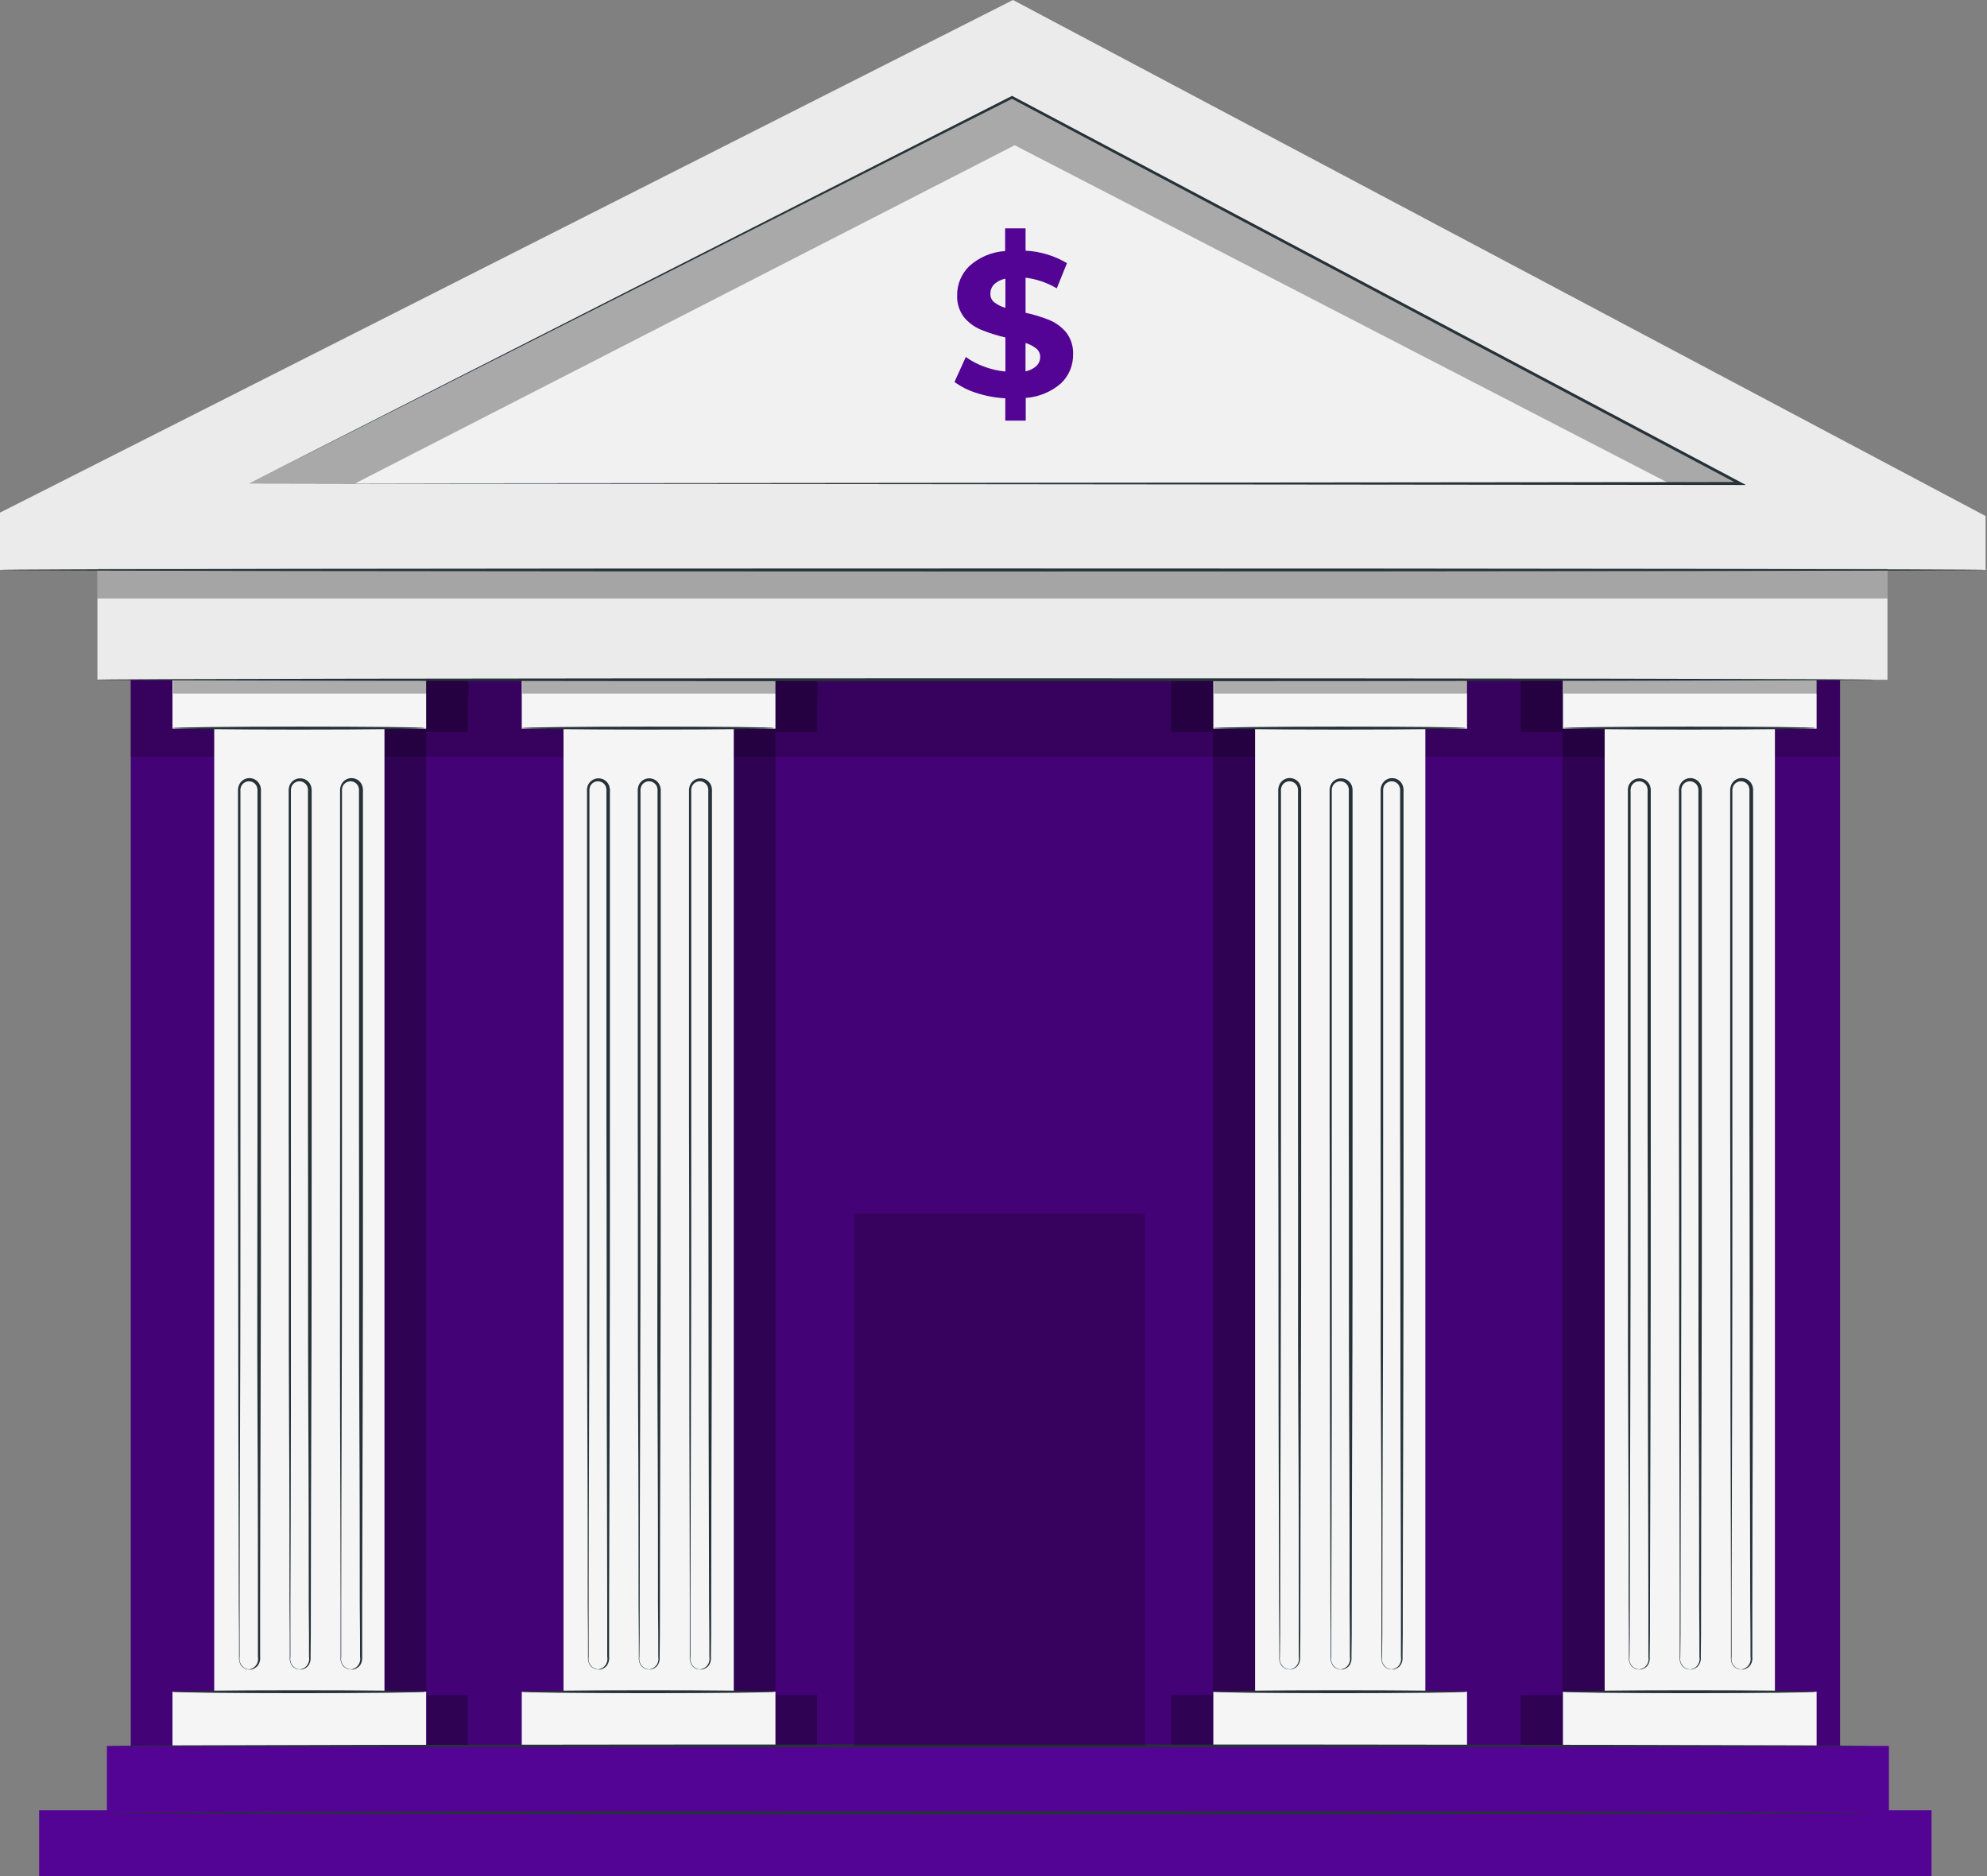 <svg width="842" height="795" viewBox="0 0 842 795" fill="none" xmlns="http://www.w3.org/2000/svg">
<rect x="0" y="0" width="842" height="795" fill="#808080" stroke="none"/>
<g clip-path="url(#clip0_1_119465)">
<path d="M779.734 285.763H55.421V753.754H779.734V285.763Z" fill="#540494"/>
<g opacity="0.2">
<path d="M779.733 285.763H55.419V753.754H779.733V285.763Z" fill="black"/>
</g>
<g opacity="0.2">
<path d="M779.611 287.182H55.297V320.66H779.611V287.182Z" fill="black"/>
</g>
<g opacity="0.3">
<path d="M198.279 287.182H90.777V310.15H108.442V718.184H90.873H90.777V741.152H198.279V718.184H197.703H180.59V310.15H198.279V295.311H198.519V289.419H198.279V287.182Z" fill="black"/>
<path d="M346.272 287.182H238.793V310.15H256.458V718.184H238.889H238.793V741.152H346.272V718.184H345.72H328.607V310.15H346.272V295.311H346.512V289.419H346.272V287.182Z" fill="black"/>
<path d="M603.761 287.182H496.259V310.15H513.948V718.184H496.379H496.259V741.152H603.761V718.184H603.185H586.096V310.15H603.761V295.311H604.001V289.419H603.761V287.182Z" fill="black"/>
<path d="M752.109 289.419H751.893V287.182H644.391V310.15H662.056V718.184H644.487H644.391V741.152H751.893V718.184H751.317H734.204V310.15H751.893V295.311H752.109V289.419Z" fill="black"/>
</g>
<path d="M180.584 285.763H73.082V308.731H180.584V285.763Z" fill="#F5F5F5"/>
<path d="M180.584 716.765H73.082V739.733H180.584V716.765Z" fill="#F5F5F5"/>
<path d="M162.923 308.731H90.775V719.579H162.923V308.731Z" fill="#F5F5F5"/>
<g opacity="0.3">
<path d="M180.823 288H73.32V293.892H180.823V288Z" fill="black"/>
</g>
<path d="M180.011 308.491C180.011 308.827 156.01 309.116 126.608 309.116C97.207 309.116 73.205 308.827 73.205 308.491C73.205 308.154 97.207 307.865 126.608 307.865C156.01 307.865 180.011 308.082 180.011 308.491Z" fill="#263238"/>
<path d="M180.011 716.765C180.011 717.102 156.01 717.39 126.608 717.39C97.207 717.39 73.205 717.102 73.205 716.765C73.205 716.428 97.207 716.14 126.608 716.14C156.01 716.14 180.011 716.404 180.011 716.765Z" fill="#263238"/>
<path d="M105.195 707.313C105.848 707.279 106.486 707.107 107.067 706.808C107.897 706.344 108.56 705.63 108.961 704.766C109.362 703.902 109.48 702.933 109.299 701.998C109.299 696.876 109.299 689.396 109.299 679.752C109.299 660.392 109.299 632.47 109.107 597.982C108.915 563.494 109.107 522.296 109.107 476.625C109.107 453.801 109.107 429.823 109.107 404.98V335.403C109.168 334.661 109.07 333.915 108.819 333.214C108.539 332.566 108.077 332.014 107.489 331.625C106.9 331.237 106.212 331.028 105.507 331.026C104.804 331.02 104.114 331.222 103.525 331.607C102.936 331.992 102.473 332.543 102.195 333.19C101.914 333.875 101.806 334.618 101.883 335.355V367.005C101.883 379.831 101.883 392.466 101.883 404.907C101.883 429.775 101.883 453.753 101.883 476.577C101.883 522.272 101.883 563.398 101.739 597.958C101.595 632.518 101.595 660.488 101.547 679.728C101.547 689.348 101.547 696.852 101.547 701.974C101.373 702.909 101.495 703.875 101.895 704.737C102.295 705.599 102.954 706.315 103.779 706.784C104.362 707.078 104.999 707.25 105.651 707.289C104.987 707.361 104.317 707.227 103.731 706.905C102.977 706.546 102.35 705.968 101.931 705.245C101.396 704.235 101.179 703.086 101.307 701.95C101.307 696.828 101.307 689.348 101.187 679.704C101.187 660.464 101.067 632.421 100.995 597.934C100.923 563.446 100.995 522.248 100.851 476.553C100.851 453.729 100.851 429.751 100.851 404.883V335.355C100.78 334.445 100.92 333.532 101.259 332.685C101.617 331.795 102.232 331.033 103.025 330.497C103.818 329.96 104.754 329.673 105.711 329.673C106.668 329.673 107.604 329.96 108.397 330.497C109.19 331.033 109.805 331.795 110.163 332.685C110.504 333.531 110.643 334.445 110.571 335.355V366.98C110.571 379.807 110.571 392.441 110.571 404.883C110.571 429.727 110.571 453.705 110.571 476.529C110.571 522.224 110.571 563.325 110.427 597.885C110.283 632.445 110.283 660.416 110.235 679.656C110.235 689.276 110.235 696.779 110.235 701.902C110.367 703.041 110.14 704.193 109.587 705.197C109.168 705.92 108.541 706.498 107.787 706.856C107.41 707.109 106.985 707.28 106.539 707.358C106.093 707.437 105.635 707.422 105.195 707.313Z" fill="#263238"/>
<path d="M126.849 707.313C127.494 707.275 128.123 707.103 128.697 706.808C129.53 706.345 130.195 705.632 130.6 704.768C131.005 703.905 131.129 702.936 130.954 701.998C130.954 696.876 130.954 689.396 130.834 679.752C130.834 660.392 130.834 632.47 130.642 597.982C130.45 563.494 130.642 522.296 130.498 476.625C130.498 453.801 130.498 429.823 130.498 404.98V335.403C130.572 334.661 130.474 333.911 130.21 333.214C129.933 332.563 129.471 332.009 128.883 331.619C128.294 331.228 127.603 331.021 126.897 331.021C126.191 331.021 125.501 331.228 124.912 331.619C124.323 332.009 123.862 332.563 123.585 333.214C123.317 333.902 123.21 334.643 123.273 335.379V404.932C123.273 429.799 123.273 453.777 123.273 476.601C123.273 522.296 123.273 563.422 123.273 597.982C123.273 632.542 123.105 660.512 123.057 679.752C123.057 689.372 123.057 696.876 123.057 701.998C122.876 702.934 122.994 703.902 123.395 704.766C123.796 705.63 124.459 706.344 125.289 706.808C125.871 707.107 126.509 707.279 127.161 707.313C126.489 707.385 125.811 707.251 125.217 706.929C124.476 706.562 123.858 705.985 123.441 705.269C122.888 704.265 122.662 703.113 122.793 701.974C122.793 696.852 122.793 689.372 122.673 679.728C122.673 660.488 122.673 632.446 122.481 597.958C122.289 563.47 122.481 522.272 122.337 476.577C122.337 453.753 122.337 429.775 122.337 404.908C122.337 392.498 122.337 379.863 122.337 367.005V335.355C122.279 334.446 122.418 333.535 122.745 332.685C123.121 331.809 123.748 331.064 124.548 330.546C125.347 330.028 126.282 329.76 127.233 329.775C128.182 329.773 129.111 330.053 129.901 330.58C130.691 331.106 131.308 331.856 131.674 332.733C131.995 333.584 132.127 334.495 132.058 335.403V367.029C132.058 379.855 132.058 392.49 132.058 404.932C132.058 429.775 132.058 453.753 132.058 476.577C132.058 522.272 132.058 563.374 131.914 597.934C131.77 632.494 131.77 660.464 131.722 679.704C131.722 689.324 131.722 696.828 131.602 701.95C131.73 703.086 131.512 704.235 130.978 705.245C130.545 705.957 129.921 706.532 129.178 706.905C128.48 707.327 127.649 707.473 126.849 707.313Z" fill="#263238"/>
<path d="M148.473 707.313C149.125 707.274 149.762 707.103 150.346 706.808C151.176 706.344 151.839 705.63 152.24 704.766C152.64 703.902 152.759 702.933 152.578 701.998C152.578 696.876 152.578 689.396 152.458 679.752C152.458 660.392 152.458 632.47 152.266 597.982C152.074 563.494 152.266 522.296 152.122 476.625C152.122 453.801 152.122 429.823 152.122 404.98C152.122 392.538 152.122 379.903 152.122 367.077V335.403C152.196 334.661 152.098 333.911 151.834 333.214C151.56 332.566 151.103 332.013 150.518 331.624C149.934 331.235 149.247 331.027 148.545 331.026C147.839 331.021 147.148 331.224 146.555 331.609C145.962 331.993 145.494 332.543 145.209 333.19C144.949 333.88 144.85 334.62 144.921 335.355V367.005C144.921 379.831 144.921 392.466 144.921 404.907C144.921 429.775 144.921 453.753 144.921 476.577C144.921 522.272 144.921 563.398 144.777 597.958C144.633 632.518 144.633 660.488 144.585 679.728C144.585 689.348 144.585 696.852 144.585 701.974C144.404 702.909 144.523 703.878 144.923 704.742C145.324 705.606 145.987 706.32 146.817 706.784C147.401 707.078 148.038 707.25 148.689 707.289C148.025 707.361 147.355 707.227 146.769 706.905C146.016 706.546 145.388 705.968 144.969 705.245C144.416 704.241 144.19 703.089 144.321 701.95C144.321 696.828 144.321 689.348 144.321 679.704C144.321 660.464 144.201 632.421 144.105 597.934C144.009 563.446 144.105 522.248 144.105 476.553C144.105 453.729 144.105 429.751 144.105 404.883V335.355C144.035 334.445 144.174 333.532 144.513 332.685C144.871 331.795 145.486 331.033 146.279 330.497C147.073 329.96 148.008 329.673 148.965 329.673C149.923 329.673 150.858 329.96 151.651 330.497C152.445 331.033 153.06 331.795 153.418 332.685C153.74 333.536 153.871 334.447 153.802 335.355V404.883C153.802 429.727 153.802 453.705 153.802 476.529C153.802 522.224 153.802 563.325 153.682 597.885C153.562 632.445 153.514 660.416 153.466 679.656C153.466 689.276 153.466 696.779 153.466 701.902C153.586 703.041 153.36 704.189 152.818 705.197C152.399 705.92 151.771 706.498 151.018 706.856C150.647 707.102 150.23 707.269 149.793 707.348C149.355 707.427 148.906 707.415 148.473 707.313Z" fill="#263238"/>
<path d="M328.6 285.763H221.098V308.731H328.6V285.763Z" fill="#F5F5F5"/>
<path d="M328.6 716.765H221.098V739.733H328.6V716.765Z" fill="#F5F5F5"/>
<path d="M310.94 308.731H238.792V719.579H310.94V308.731Z" fill="#F5F5F5"/>
<g opacity="0.3">
<path d="M328.84 288H221.337V293.892H328.84V288Z" fill="black"/>
</g>
<path d="M328.027 308.491C328.027 308.827 304.026 309.116 274.624 309.116C245.222 309.116 221.197 308.827 221.197 308.491C221.197 308.154 245.198 307.865 274.624 307.865C304.05 307.865 328.027 308.082 328.027 308.491Z" fill="#263238"/>
<path d="M328.027 716.765C328.027 717.102 304.026 717.39 274.624 717.39C245.222 717.39 221.197 717.102 221.197 716.765C221.197 716.428 245.198 716.14 274.624 716.14C304.05 716.14 328.027 716.404 328.027 716.765Z" fill="#263238"/>
<path d="M253.212 707.313C253.864 707.274 254.501 707.102 255.084 706.808C255.915 706.344 256.578 705.629 256.978 704.766C257.379 703.902 257.498 702.933 257.317 701.998C257.317 696.876 257.317 689.396 257.317 679.752C257.317 660.392 257.197 632.469 257.125 597.982C257.053 563.494 257.125 522.296 256.981 476.625C256.981 453.801 256.981 429.823 256.981 404.98C256.981 392.538 256.981 379.903 256.981 367.077V335.403C257.055 334.661 256.957 333.911 256.693 333.214C256.419 332.566 255.962 332.013 255.377 331.624C254.792 331.235 254.106 331.027 253.404 331.025C252.698 331.021 252.006 331.224 251.414 331.609C250.821 331.993 250.353 332.543 250.068 333.19C249.808 333.88 249.709 334.62 249.78 335.355V367.004C249.78 379.831 249.78 392.465 249.78 404.907C249.78 429.775 249.78 453.753 249.78 476.577C249.78 522.272 249.78 563.398 249.636 597.958C249.492 632.518 249.492 660.488 249.444 679.728C249.444 689.348 249.444 696.852 249.444 701.974C249.263 702.909 249.381 703.878 249.782 704.742C250.183 705.605 250.846 706.32 251.676 706.784C252.259 707.078 252.897 707.25 253.548 707.289C252.884 707.361 252.214 707.227 251.628 706.904C250.875 706.546 250.247 705.968 249.828 705.245C249.275 704.241 249.049 703.089 249.18 701.95C249.18 696.827 249.18 689.348 249.06 679.704C249.06 660.464 249.06 632.421 248.868 597.933C248.676 563.446 248.868 522.248 248.748 476.553C248.748 453.729 248.748 429.751 248.748 404.883V335.355C248.669 334.447 248.801 333.533 249.132 332.685C249.523 331.82 250.154 331.086 250.95 330.57C251.746 330.054 252.673 329.778 253.62 329.775C254.569 329.773 255.498 330.053 256.288 330.579C257.078 331.106 257.695 331.855 258.061 332.733C258.382 333.584 258.513 334.495 258.445 335.403V404.931C258.445 429.775 258.445 453.753 258.445 476.577C258.445 522.272 258.445 563.373 258.325 597.933C258.205 632.493 258.157 660.464 258.109 679.704C258.109 689.324 258.109 696.827 258.109 701.95C258.229 703.089 258.003 704.237 257.461 705.245C257.042 705.968 256.414 706.546 255.66 706.904C254.93 707.358 254.05 707.505 253.212 707.313Z" fill="#263238"/>
<path d="M274.844 707.313C275.496 707.279 276.134 707.107 276.716 706.808C277.546 706.344 278.209 705.63 278.61 704.766C279.011 703.902 279.129 702.933 278.948 701.998C278.948 696.876 278.948 689.396 278.828 679.752C278.828 660.392 278.828 632.47 278.636 597.982C278.444 563.494 278.636 522.296 278.636 476.625C278.636 453.801 278.636 429.823 278.636 404.98V335.403C278.697 334.661 278.599 333.915 278.348 333.214C278.068 332.566 277.605 332.014 277.017 331.625C276.429 331.237 275.74 331.028 275.036 331.026C274.332 331.02 273.643 331.222 273.054 331.607C272.465 331.992 272.002 332.543 271.723 333.19C271.442 333.875 271.335 334.618 271.411 335.355V367.005C271.411 379.831 271.411 392.466 271.411 404.907C271.411 429.775 271.411 453.753 271.411 476.577C271.411 522.272 271.411 563.398 271.267 597.958C271.123 632.518 271.123 660.488 271.075 679.728C271.075 689.348 271.075 696.852 270.955 701.974C270.78 702.912 270.904 703.881 271.309 704.744C271.714 705.607 272.379 706.321 273.212 706.784C273.786 707.079 274.415 707.251 275.06 707.289C274.395 707.361 273.725 707.227 273.14 706.904C272.396 706.532 271.772 705.957 271.339 705.245C270.805 704.235 270.588 703.086 270.715 701.95C270.715 696.828 270.715 689.348 270.595 679.704C270.595 660.464 270.595 632.421 270.403 597.934C270.211 563.446 270.403 522.248 270.259 476.553C270.259 453.729 270.259 429.751 270.259 404.883V335.355C270.189 334.445 270.329 333.532 270.667 332.685C271.042 331.813 271.665 331.071 272.46 330.553C273.254 330.035 274.184 329.764 275.132 329.775C276.081 329.773 277.009 330.053 277.799 330.579C278.59 331.106 279.207 331.855 279.572 332.733C279.912 333.579 280.052 334.493 279.98 335.403V367.029C279.98 379.855 279.98 392.49 279.98 404.932C279.98 429.775 279.98 453.753 279.98 476.577C279.98 522.272 279.98 563.374 279.836 597.934C279.692 632.494 279.692 660.464 279.644 679.704C279.644 689.324 279.644 696.828 279.524 701.95C279.656 703.089 279.429 704.241 278.876 705.245C278.457 705.968 277.829 706.546 277.076 706.904C276.405 707.304 275.613 707.449 274.844 707.313Z" fill="#263238"/>
<path d="M296.489 707.313C297.133 707.275 297.762 707.103 298.337 706.808C299.169 706.345 299.834 705.632 300.239 704.768C300.644 703.905 300.768 702.936 300.593 701.998C300.593 696.876 300.593 689.396 300.473 679.752C300.473 660.392 300.353 632.47 300.281 597.982C300.209 563.494 300.281 522.296 300.137 476.625C300.137 453.801 300.137 429.823 300.137 404.98V335.403C300.211 334.661 300.113 333.911 299.849 333.214C299.572 332.563 299.111 332.009 298.522 331.619C297.933 331.228 297.242 331.021 296.537 331.021C295.831 331.021 295.14 331.228 294.551 331.619C293.962 332.009 293.501 332.563 293.224 333.214C292.956 333.902 292.849 334.643 292.912 335.379V404.932C292.912 429.799 292.912 453.777 292.912 476.601C292.912 522.296 292.912 563.422 292.792 597.982C292.672 632.542 292.624 660.512 292.576 679.752C292.576 689.372 292.576 696.876 292.576 701.998C292.395 702.934 292.514 703.902 292.914 704.766C293.315 705.63 293.978 706.344 294.808 706.808C295.39 707.107 296.028 707.279 296.681 707.313C296.009 707.385 295.331 707.251 294.736 706.929C293.995 706.562 293.377 705.985 292.96 705.269C292.407 704.265 292.181 703.113 292.312 701.974C292.312 696.852 292.312 689.372 292.312 679.728C292.312 660.488 292.192 632.446 292.12 597.958C292.048 563.47 292.12 522.272 291.976 476.577C291.976 453.753 291.976 429.775 291.976 404.908C291.976 392.498 291.976 379.863 291.976 367.005V335.355C291.918 334.446 292.057 333.535 292.384 332.685C292.76 331.809 293.388 331.064 294.187 330.546C294.986 330.028 295.921 329.76 296.873 329.775C297.822 329.773 298.75 330.053 299.54 330.58C300.331 331.106 300.947 331.856 301.313 332.733C301.635 333.584 301.766 334.495 301.697 335.403V404.932C301.697 429.775 301.697 453.753 301.697 476.577C301.697 522.272 301.697 563.374 301.553 597.934C301.409 632.494 301.409 660.464 301.361 679.704C301.361 689.324 301.361 696.828 301.241 701.95C301.369 703.086 301.151 704.235 300.617 705.245C300.185 705.957 299.561 706.532 298.817 706.905C298.119 707.327 297.288 707.473 296.489 707.313Z" fill="#263238"/>
<path d="M621.659 285.763H514.157V308.731H621.659V285.763Z" fill="#F5F5F5"/>
<path d="M621.659 716.765H514.157V739.733H621.659V716.765Z" fill="#F5F5F5"/>
<path d="M603.999 308.731H531.851V719.579H603.999V308.731Z" fill="#F5F5F5"/>
<g opacity="0.3">
<path d="M621.899 288H514.397V293.892H621.899V288Z" fill="black"/>
</g>
<path d="M621.087 308.491C621.087 308.827 597.085 309.116 567.684 309.116C538.282 309.116 514.281 308.827 514.281 308.491C514.281 308.154 538.282 307.865 567.684 307.865C597.085 307.865 621.087 308.082 621.087 308.491Z" fill="#263238"/>
<path d="M621.087 716.765C621.087 717.102 597.085 717.39 567.684 717.39C538.282 717.39 514.281 717.102 514.281 716.765C514.281 716.428 538.282 716.14 567.684 716.14C597.085 716.14 621.087 716.404 621.087 716.765Z" fill="#263238"/>
<path d="M546.271 707.313C546.923 707.279 547.561 707.107 548.143 706.808C548.973 706.345 549.636 705.63 550.037 704.766C550.438 703.902 550.556 702.934 550.375 701.998C550.375 696.876 550.375 689.396 550.375 679.752C550.375 660.392 550.375 632.47 550.159 597.982C549.943 563.494 550.159 522.296 550.039 476.625C550.039 453.801 550.039 429.823 550.039 404.98V335.403C550.1 334.661 550.002 333.915 549.751 333.214C549.471 332.566 549.009 332.014 548.42 331.625C547.832 331.237 547.143 331.028 546.439 331.026C545.735 331.02 545.046 331.222 544.457 331.607C543.868 331.992 543.405 332.543 543.127 333.19C542.845 333.875 542.738 334.618 542.815 335.355V404.908C542.815 429.775 542.815 453.753 542.815 476.577C542.815 522.272 542.815 563.398 542.671 597.958C542.527 632.518 542.527 660.488 542.479 679.728C542.479 689.348 542.479 696.852 542.359 701.974C542.183 702.912 542.307 703.881 542.712 704.744C543.117 705.607 543.783 706.321 544.615 706.784C545.189 707.079 545.818 707.251 546.463 707.289C545.799 707.361 545.128 707.227 544.543 706.905C543.799 706.532 543.175 705.957 542.743 705.245C542.208 704.235 541.991 703.086 542.119 701.95C542.119 696.828 542.119 689.348 541.999 679.704C541.999 660.464 541.879 632.421 541.807 597.934C541.734 563.446 541.807 522.248 541.662 476.553C541.662 453.729 541.662 429.751 541.662 404.884C541.662 392.474 541.662 379.839 541.662 366.981V335.355C541.592 334.445 541.732 333.532 542.071 332.685C542.424 331.788 543.039 331.018 543.835 330.476C544.632 329.933 545.572 329.643 546.535 329.643C547.498 329.643 548.438 329.933 549.234 330.476C550.03 331.018 550.645 331.788 550.999 332.685C551.321 333.536 551.452 334.447 551.383 335.355V366.981C551.383 379.807 551.383 392.442 551.383 404.884C551.383 429.727 551.383 453.705 551.383 476.529C551.383 522.224 551.383 563.326 551.239 597.886C551.095 632.446 551.095 660.416 551.047 679.656C551.047 689.276 551.047 696.78 550.927 701.902C551.059 703.041 550.832 704.193 550.279 705.197C549.862 705.912 549.244 706.489 548.503 706.857C547.835 707.267 547.045 707.428 546.271 707.313Z" fill="#263238"/>
<path d="M567.917 707.313C568.569 707.274 569.206 707.103 569.789 706.808C570.614 706.339 571.273 705.623 571.673 704.761C572.073 703.899 572.195 702.933 572.021 701.998C572.021 696.876 572.021 689.396 571.901 679.752C571.901 660.392 571.901 632.47 571.709 597.982C571.517 563.494 571.709 522.296 571.565 476.625C571.565 453.801 571.565 429.823 571.565 404.98C571.565 392.538 571.565 379.903 571.565 367.077V335.403C571.64 334.661 571.541 333.911 571.277 333.214C571.001 332.563 570.539 332.009 569.95 331.619C569.361 331.228 568.671 331.021 567.965 331.021C567.259 331.021 566.569 331.228 565.98 331.619C565.391 332.009 564.93 332.563 564.653 333.214C564.395 333.905 564.289 334.643 564.341 335.379V404.932C564.341 429.799 564.341 453.777 564.341 476.601C564.341 522.296 564.341 563.422 564.341 597.982C564.341 632.542 564.173 660.512 564.149 679.752C564.149 689.372 564.149 696.876 564.149 701.998C563.968 702.934 564.086 703.902 564.487 704.766C564.888 705.63 565.551 706.344 566.381 706.808C566.963 707.107 567.601 707.279 568.253 707.313C567.589 707.385 566.919 707.251 566.333 706.929C565.579 706.57 564.952 705.992 564.533 705.269C563.98 704.265 563.753 703.113 563.885 701.974C563.885 696.852 563.885 689.372 563.765 679.728C563.765 660.488 563.645 632.446 563.573 597.958C563.501 563.47 563.573 522.272 563.429 476.577C563.429 453.753 563.429 429.775 563.429 404.908C563.429 392.498 563.429 379.863 563.429 367.005V335.355C563.371 334.446 563.51 333.535 563.837 332.685C564.213 331.809 564.84 331.064 565.639 330.546C566.438 330.028 567.373 329.76 568.325 329.775C569.274 329.773 570.203 330.053 570.993 330.58C571.783 331.106 572.4 331.856 572.765 332.733C573.087 333.584 573.218 334.495 573.149 335.403V404.932C573.149 429.775 573.149 453.753 573.149 476.577C573.149 522.272 573.149 563.374 573.005 597.934C572.861 632.494 572.861 660.464 572.813 679.704C572.813 689.324 572.813 696.828 572.693 701.95C572.821 703.086 572.604 704.235 572.069 705.245C571.65 705.968 571.023 706.546 570.269 706.905C569.565 707.334 568.725 707.48 567.917 707.313Z" fill="#263238"/>
<path d="M589.545 707.313C590.197 707.274 590.834 707.103 591.417 706.808C592.247 706.344 592.91 705.63 593.311 704.766C593.712 703.902 593.83 702.933 593.649 701.998C593.649 696.876 593.649 689.396 593.649 679.752C593.649 660.392 593.529 632.469 593.457 597.982C593.385 563.494 593.457 522.296 593.313 476.625C593.313 453.801 593.313 429.823 593.313 404.98C593.313 392.538 593.313 379.903 593.313 367.077V335.403C593.388 334.661 593.289 333.911 593.025 333.214C592.755 332.564 592.298 332.01 591.712 331.62C591.127 331.23 590.44 331.024 589.737 331.026C589.031 331.021 588.339 331.224 587.746 331.609C587.154 331.993 586.686 332.543 586.401 333.19C586.141 333.88 586.042 334.62 586.113 335.355V367.005C586.113 379.831 586.113 392.466 586.113 404.907C586.113 429.775 586.113 453.753 586.113 476.577C586.113 522.272 586.113 563.398 585.969 597.958C585.825 632.518 585.825 660.488 585.777 679.728C585.777 689.348 585.777 696.852 585.657 701.974C585.476 702.909 585.594 703.878 585.995 704.742C586.396 705.606 587.059 706.32 587.889 706.784C588.472 707.078 589.109 707.25 589.761 707.289C589.097 707.361 588.427 707.227 587.841 706.904C587.087 706.546 586.46 705.968 586.041 705.245C585.498 704.237 585.272 703.089 585.393 701.95C585.393 696.827 585.393 689.348 585.393 679.704C585.393 660.464 585.393 632.421 585.177 597.933C584.961 563.446 585.177 522.248 585.057 476.553C585.057 453.729 585.057 429.751 585.057 404.883V335.355C584.986 334.445 585.126 333.532 585.465 332.685C585.823 331.795 586.438 331.033 587.231 330.497C588.024 329.96 588.96 329.673 589.917 329.673C590.874 329.673 591.81 329.96 592.603 330.497C593.396 331.033 594.012 331.795 594.369 332.685C594.702 333.533 594.834 334.447 594.753 335.355V404.883C594.753 429.727 594.753 453.705 594.753 476.529C594.753 522.224 594.753 563.325 594.633 597.885C594.513 632.445 594.489 660.416 594.441 679.656C594.441 689.276 594.441 696.779 594.321 701.902C594.453 703.041 594.226 704.193 593.673 705.197C593.254 705.92 592.627 706.498 591.873 706.856C591.182 707.296 590.351 707.459 589.545 707.313Z" fill="#263238"/>
<path d="M769.799 285.763H662.297V308.731H769.799V285.763Z" fill="#F5F5F5"/>
<path d="M769.799 716.765H662.297V739.733H769.799V716.765Z" fill="#F5F5F5"/>
<path d="M752.131 308.731H679.982V719.579H752.131V308.731Z" fill="#F5F5F5"/>
<g opacity="0.3">
<path d="M770.038 288H662.536V293.892H770.038V288Z" fill="black"/>
</g>
<path d="M769.218 308.491C769.218 308.827 745.216 309.116 715.814 309.116C686.413 309.116 662.387 308.827 662.387 308.491C662.387 308.154 686.389 307.865 715.814 307.865C745.24 307.865 769.218 308.082 769.218 308.491Z" fill="#263238"/>
<path d="M769.218 716.765C769.218 717.102 745.216 717.39 715.814 717.39C686.413 717.39 662.387 717.102 662.387 716.765C662.387 716.428 686.389 716.14 715.814 716.14C745.24 716.14 769.218 716.404 769.218 716.765Z" fill="#263238"/>
<path d="M694.408 707.313C695.06 707.274 695.697 707.102 696.28 706.808C697.11 706.344 697.773 705.629 698.174 704.766C698.575 703.902 698.693 702.933 698.512 701.998C698.512 696.876 698.512 689.396 698.512 679.752C698.512 660.392 698.392 632.469 698.32 597.982C698.248 563.494 698.32 522.296 698.176 476.625C698.176 453.801 698.176 429.823 698.176 404.98C698.176 392.538 698.176 379.903 698.176 367.077V335.403C698.251 334.661 698.152 333.911 697.888 333.214C697.615 332.566 697.157 332.013 696.572 331.624C695.988 331.235 695.302 331.027 694.6 331.025C693.894 331.021 693.202 331.224 692.609 331.609C692.016 331.993 691.549 332.543 691.264 333.19C691.003 333.88 690.905 334.62 690.976 335.355V347.62C690.976 354.033 690.976 360.495 690.976 367.004V404.907C690.976 429.775 690.976 453.753 690.976 476.577C690.976 522.272 690.976 563.398 690.832 597.958C690.688 632.518 690.688 660.488 690.64 679.728C690.64 689.348 690.64 696.852 690.52 701.974C690.339 702.909 690.457 703.878 690.858 704.742C691.259 705.605 691.921 706.32 692.752 706.784C693.335 707.078 693.972 707.25 694.624 707.289C693.96 707.361 693.289 707.227 692.704 706.904C691.95 706.546 691.322 705.968 690.904 705.245C690.35 704.241 690.124 703.089 690.256 701.95C690.256 696.827 690.256 689.348 690.136 679.704C690.136 660.464 690.135 632.421 689.943 597.933C689.751 563.446 689.944 522.248 689.824 476.553C689.824 453.729 689.824 429.751 689.824 404.883V335.355C689.745 334.447 689.876 333.533 690.208 332.685C690.599 331.82 691.23 331.086 692.025 330.57C692.821 330.054 693.748 329.778 694.696 329.775C695.645 329.773 696.573 330.053 697.363 330.579C698.154 331.106 698.771 331.855 699.136 332.733C699.458 333.584 699.589 334.495 699.52 335.403V404.931C699.52 429.775 699.52 453.753 699.52 476.577C699.52 522.272 699.52 563.373 699.4 597.933C699.28 632.493 699.232 660.464 699.184 679.704C699.184 689.324 699.184 696.827 699.064 701.95C699.203 703.087 698.985 704.238 698.44 705.245C698.021 705.968 697.393 706.546 696.64 706.904C695.969 707.304 695.177 707.449 694.408 707.313Z" fill="#263238"/>
<path d="M716.034 707.313C716.687 707.279 717.325 707.107 717.906 706.808C718.737 706.344 719.4 705.63 719.8 704.766C720.201 703.902 720.32 702.933 720.139 701.998C720.139 696.876 720.139 689.396 720.019 679.752C720.019 660.392 720.019 632.47 719.827 597.982C719.635 563.494 719.827 522.296 719.707 476.625C719.707 453.801 719.707 429.823 719.707 404.98V335.403C719.756 334.661 719.658 333.917 719.419 333.214C719.139 332.566 718.676 332.014 718.088 331.625C717.5 331.237 716.811 331.028 716.106 331.026C715.403 331.02 714.714 331.222 714.125 331.607C713.535 331.992 713.073 332.543 712.794 333.19C712.513 333.875 712.406 334.618 712.482 335.355V367.005C712.482 379.831 712.482 392.466 712.482 404.907C712.482 429.775 712.482 453.753 712.482 476.577C712.482 522.272 712.482 563.398 712.338 597.958C712.194 632.518 712.194 660.488 712.146 679.728C712.146 689.348 712.146 696.852 712.026 701.974C711.852 702.909 711.974 703.875 712.374 704.737C712.774 705.599 713.433 706.315 714.258 706.784C714.841 707.078 715.479 707.25 716.13 707.289C715.466 707.361 714.796 707.227 714.21 706.905C713.457 706.546 712.829 705.968 712.41 705.245C711.876 704.235 711.658 703.086 711.786 701.95C711.786 696.828 711.786 689.348 711.786 679.704C711.786 660.464 711.666 632.421 711.594 597.934C711.522 563.446 711.594 522.248 711.45 476.553C711.45 453.729 711.45 429.751 711.45 404.883V335.355C711.38 334.445 711.519 333.532 711.858 332.685C712.216 331.795 712.831 331.033 713.624 330.497C714.418 329.96 715.353 329.673 716.31 329.673C717.268 329.673 718.203 329.96 718.996 330.497C719.79 331.033 720.405 331.795 720.763 332.685C721.103 333.531 721.243 334.445 721.171 335.355V366.98C721.171 379.807 721.171 392.441 721.171 404.883C721.171 429.727 721.171 453.705 721.171 476.529C721.171 522.224 721.171 563.325 721.027 597.885C720.883 632.445 720.883 660.416 720.835 679.656C720.835 689.276 720.835 696.779 720.715 701.902C720.846 703.041 720.62 704.193 720.067 705.197C719.648 705.92 719.02 706.498 718.266 706.856C717.601 707.272 716.809 707.435 716.034 707.313Z" fill="#263238"/>
<path d="M737.679 707.313C738.324 707.275 738.953 707.103 739.528 706.808C740.36 706.345 741.025 705.632 741.43 704.768C741.835 703.905 741.959 702.936 741.784 701.998C741.784 696.876 741.784 689.396 741.664 679.752C741.664 660.392 741.544 632.47 741.472 597.982C741.4 563.494 741.472 522.296 741.328 476.625C741.328 453.801 741.328 429.823 741.328 404.98V335.403C741.402 334.661 741.304 333.911 741.04 333.214C740.763 332.563 740.302 332.009 739.713 331.619C739.124 331.229 738.433 331.021 737.727 331.021C737.022 331.021 736.331 331.229 735.742 331.619C735.153 332.009 734.692 332.563 734.415 333.214C734.147 333.902 734.04 334.643 734.103 335.379V404.932C734.103 429.799 734.103 453.777 734.103 476.601C734.103 522.296 734.103 563.422 733.983 597.982C733.863 632.542 733.815 660.512 733.767 679.752C733.767 689.372 733.767 696.876 733.767 701.998C733.586 702.934 733.704 703.902 734.105 704.766C734.506 705.63 735.169 706.345 735.999 706.808C736.581 707.107 737.219 707.279 737.871 707.313C737.199 707.385 736.522 707.251 735.927 706.929C735.186 706.562 734.568 705.985 734.151 705.269C733.598 704.265 733.372 703.113 733.503 701.974C733.503 696.852 733.503 689.372 733.503 679.728C733.503 660.488 733.383 632.446 733.311 597.958C733.239 563.47 733.311 522.272 733.167 476.577C733.167 453.753 733.167 429.775 733.167 404.908C733.167 392.498 733.167 379.863 733.167 367.005V335.355C733.109 334.446 733.248 333.535 733.575 332.685C733.929 331.788 734.544 331.018 735.34 330.476C736.136 329.933 737.077 329.643 738.039 329.643C739.002 329.643 739.943 329.933 740.739 330.476C741.535 331.018 742.15 331.788 742.504 332.685C742.825 333.536 742.957 334.447 742.888 335.355V366.981C742.888 379.807 742.888 392.442 742.888 404.884C742.888 429.727 742.888 453.705 742.888 476.529C742.888 522.224 742.888 563.326 742.744 597.886C742.6 632.446 742.6 660.416 742.552 679.656C742.552 689.276 742.552 696.78 742.552 701.902C742.68 703.038 742.462 704.187 741.928 705.197C741.496 705.909 740.872 706.484 740.128 706.857C739.404 707.327 738.524 707.491 737.679 707.313Z" fill="#263238"/>
<path d="M0 241.511V217.196L429.265 0L841.393 218.639V241.511H0Z" fill="#EBEBEB"/>
<path d="M799.825 241.511H41.285V288H799.825V241.511Z" fill="#EBEBEB"/>
<path d="M800.444 739.733H45.289V767.751H800.444V739.733Z" fill="#540494"/>
<path d="M818.492 766.982H16.582V795H818.492V766.982Z" fill="#540494"/>
<g opacity="0.3">
<path d="M105.486 204.883L428.857 41.246L737.322 204.883H105.486Z" fill="white"/>
</g>
<g opacity="0.3">
<path d="M150.368 204.883L429.985 61.544L707.489 204.883H737.322L428.857 41.246L105.486 204.883H150.368Z" fill="black"/>
</g>
<path d="M105.602 204.859L737.439 204.234L737.151 205.412L702.061 186.797L428.589 41.727H429.093L105.602 204.859L428.613 40.741L428.853 40.597L429.117 40.741L702.517 185.691L737.607 204.306L739.839 205.484H737.319L105.602 204.859Z" fill="#263238"/>
<path d="M449.615 162.41C445.439 166.052 440.187 168.223 434.663 168.591V178.211H425.998V168.759C421.852 168.546 417.753 167.786 413.805 166.499C410.453 165.482 407.296 163.905 404.469 161.833L409.269 151.251C411.632 152.965 414.226 154.334 416.974 155.315C419.89 156.419 422.942 157.123 426.046 157.408V142.978C422.498 142.165 419.022 141.063 415.653 139.683C412.854 138.519 410.382 136.686 408.453 134.344C406.448 131.66 405.438 128.361 405.597 125.012C405.579 122.706 406.035 120.421 406.935 118.299C407.835 116.177 409.16 114.262 410.829 112.675C415.012 108.933 420.33 106.714 425.926 106.373V96.753H434.591V106.205C440.781 106.513 446.804 108.329 452.136 111.496L447.815 122.174C443.763 119.774 439.262 118.235 434.591 117.653V132.516C438.091 133.27 441.519 134.324 444.839 135.666C447.583 136.834 450.004 138.649 451.896 140.957C453.883 143.612 454.885 146.878 454.728 150.193C454.767 152.473 454.333 154.737 453.453 156.84C452.573 158.943 451.266 160.84 449.615 162.41ZM421.246 128.019C422.669 129.135 424.301 129.953 426.046 130.424V118.086C424.244 118.395 422.574 119.232 421.246 120.491C420.23 121.55 419.67 122.966 419.686 124.435C419.651 125.113 419.773 125.789 420.044 126.411C420.315 127.033 420.726 127.583 421.246 128.019ZM439.223 155.003C439.72 154.519 440.115 153.939 440.383 153.299C440.651 152.658 440.787 151.97 440.783 151.275C440.805 150.598 440.671 149.925 440.392 149.308C440.113 148.691 439.697 148.146 439.175 147.716C437.806 146.626 436.242 145.81 434.567 145.311V157.336C436.309 157.019 437.924 156.209 439.223 155.003Z" fill="#540494"/>
<g opacity="0.3">
<path d="M799.826 241.054H41.286V253.584H799.826V241.054Z" fill="black"/>
</g>
<path d="M841.393 241.487C841.393 241.848 653.03 242.112 420.72 242.112C188.411 242.112 0 241.848 0 241.487C0 241.126 188.315 240.862 420.72 240.862C653.126 240.862 841.393 241.15 841.393 241.487Z" fill="#263238"/>
<path d="M794.635 288C794.635 288.337 625.737 288.625 417.453 288.625C209.169 288.625 40.248 288.337 40.248 288C40.248 287.663 209.097 287.375 417.453 287.375C625.809 287.375 794.635 287.639 794.635 288Z" fill="#263238"/>
<path d="M792.047 739.733C792.047 740.07 625.142 740.358 419.306 740.358C213.47 740.358 46.516 740.07 46.516 739.733C46.516 739.396 213.398 739.108 419.306 739.108C625.214 739.108 792.047 739.372 792.047 739.733Z" fill="#263238"/>
<path d="M792.047 768.064C792.047 768.425 625.142 768.689 419.306 768.689C213.47 768.689 46.516 768.425 46.516 768.064C46.516 767.703 213.398 767.438 419.306 767.438C625.214 767.438 792.047 767.727 792.047 768.064Z" fill="#263238"/>
<g opacity="0.2">
<path d="M485.115 514.167H361.964V739.733H485.115V514.167Z" fill="black"/>
</g>
</g>
<defs>
<clipPath id="clip0_1_119465">
<rect width="841.393" height="795" fill="white"/>
</clipPath>
</defs>
</svg>
